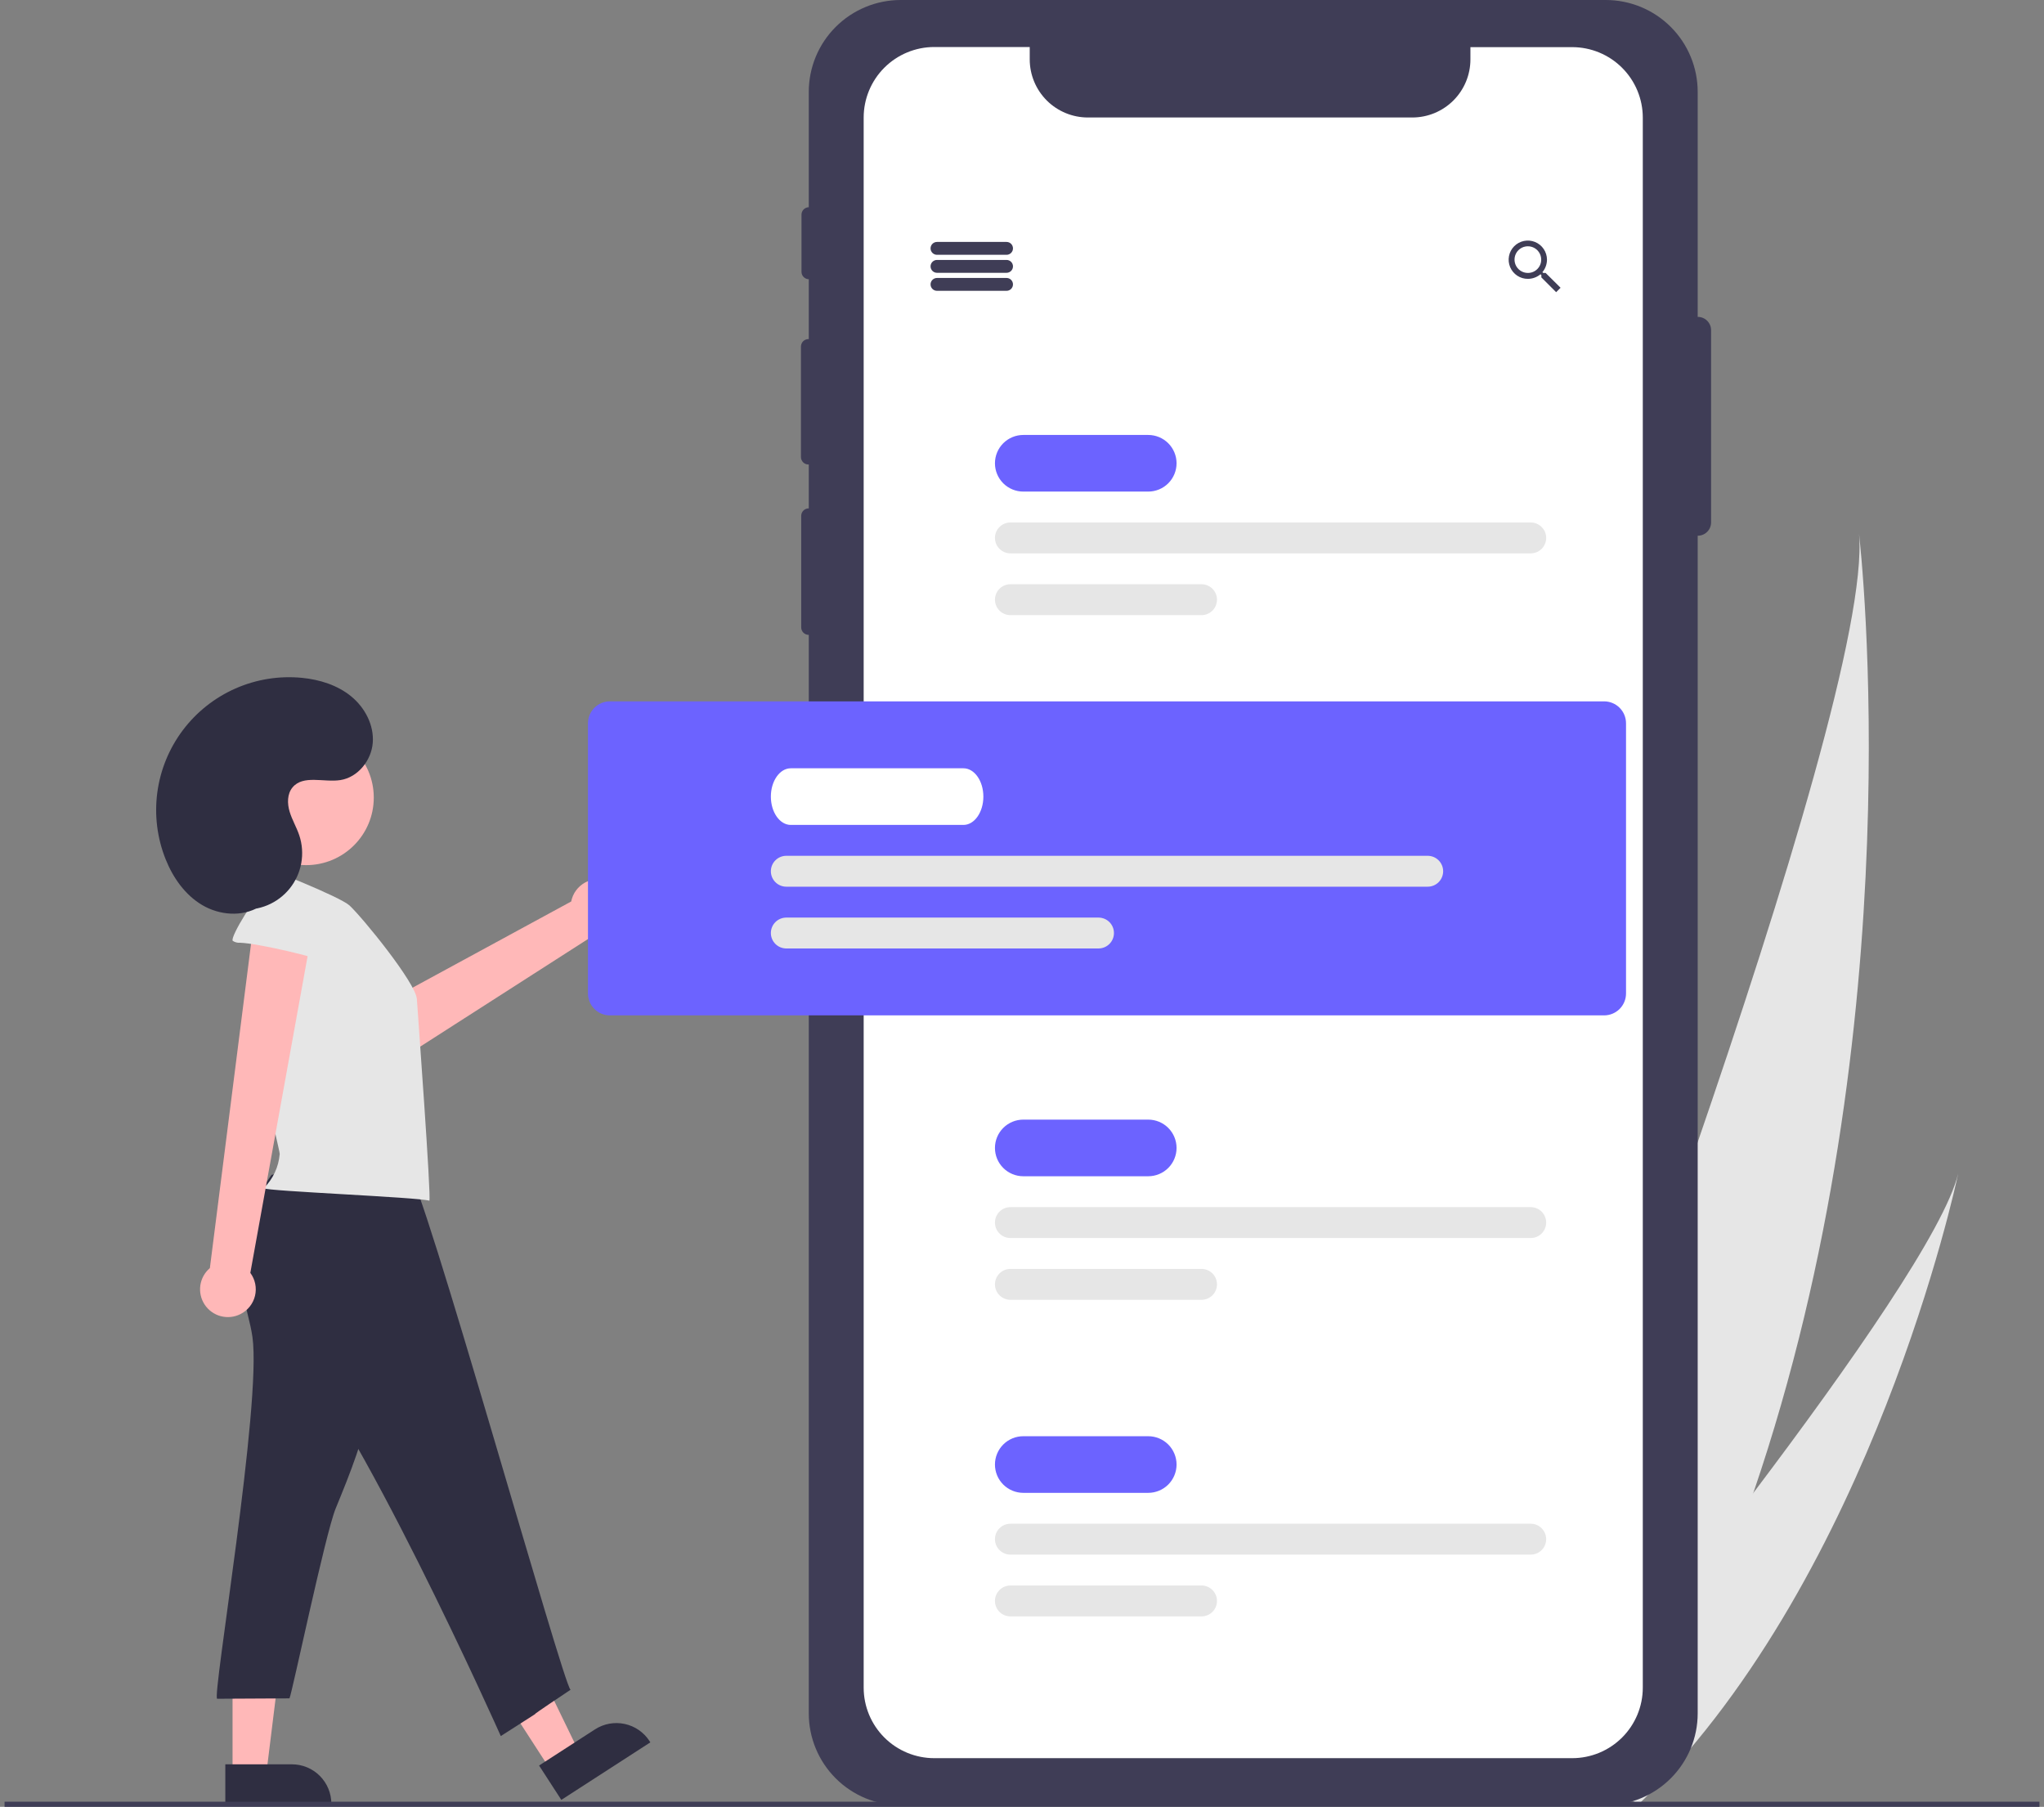 <svg width="224" height="198" viewBox="0 0 224 198" fill="none" xmlns="http://www.w3.org/2000/svg">
<rect x="0" y="0" width="224" height="198" fill="#808080" stroke="none"/>
<g clip-path="url(#clip0_1246_7924)">
<path d="M192.145 163.601C188.383 174.613 183.544 185.601 177.345 196.06C177.207 196.295 177.068 196.526 176.928 196.761L161.581 191.909C161.669 191.687 161.766 191.439 161.869 191.168C168.06 175.172 205.406 77.715 203.73 58.5C203.91 60.073 209.752 112.124 192.145 163.601Z" fill="#E6E6E6"/>
<path d="M180.306 196.996C180.097 197.209 179.883 197.42 179.667 197.627L168.154 193.987C168.31 193.799 168.491 193.578 168.7 193.327C172.109 189.166 182.247 176.709 192.145 163.601C202.783 149.516 213.148 134.681 214.6 128.586C214.308 129.972 205.224 172.166 180.306 196.996Z" fill="#E6E6E6"/>
<path d="M186.06 34.725C186.056 34.725 186.052 34.726 186.048 34.726V10.066C186.048 7.397 184.986 4.836 183.097 2.948C181.208 1.061 178.645 0 175.973 0H98.708C96.036 0 93.474 1.061 91.584 2.948C89.695 4.836 88.633 7.397 88.633 10.066V22.708C88.42 22.713 88.217 22.801 88.068 22.953C87.918 23.105 87.835 23.31 87.835 23.523V29.785C87.835 29.998 87.918 30.203 88.068 30.355C88.217 30.507 88.42 30.595 88.633 30.599V37.159H88.593C88.485 37.159 88.379 37.18 88.28 37.221C88.181 37.262 88.091 37.322 88.015 37.398C87.939 37.474 87.879 37.564 87.838 37.663C87.796 37.762 87.775 37.868 87.775 37.976V50.084C87.775 50.191 87.796 50.298 87.838 50.397C87.879 50.496 87.939 50.586 88.015 50.662C88.091 50.737 88.181 50.798 88.28 50.839C88.379 50.88 88.485 50.901 88.593 50.901H88.633V55.71H88.621C88.513 55.71 88.407 55.731 88.308 55.772C88.209 55.813 88.119 55.873 88.043 55.949C87.967 56.025 87.907 56.115 87.866 56.214C87.825 56.313 87.803 56.419 87.803 56.526V68.753C87.803 68.861 87.825 68.967 87.866 69.066C87.907 69.165 87.967 69.255 88.043 69.331C88.119 69.407 88.209 69.467 88.308 69.508C88.407 69.549 88.513 69.57 88.621 69.57H88.633V187.758C88.633 190.428 89.695 192.988 91.584 194.876C93.474 196.764 96.036 197.825 98.708 197.825H175.973C178.645 197.825 181.208 196.764 183.097 194.876C184.986 192.988 186.048 190.428 186.048 187.758V58.704C186.052 58.704 186.056 58.705 186.06 58.705C186.252 58.705 186.441 58.668 186.617 58.594C186.794 58.522 186.954 58.414 187.089 58.279C187.224 58.144 187.332 57.984 187.405 57.808C187.478 57.631 187.516 57.442 187.516 57.251V36.179C187.516 35.793 187.362 35.423 187.089 35.151C186.816 34.878 186.446 34.725 186.06 34.725Z" fill="#3F3D56"/>
<path d="M180.032 12.883V184.937C180.032 186.987 179.216 188.952 177.765 190.402C176.314 191.851 174.347 192.665 172.295 192.665H102.386C100.334 192.665 98.367 191.851 96.916 190.402C95.465 188.952 94.65 186.987 94.649 184.937V12.883C94.649 10.833 95.464 8.867 96.915 7.417C98.366 5.967 100.334 5.152 102.386 5.152H112.847V6.509C112.848 8.197 113.52 9.816 114.714 11.01C115.909 12.203 117.529 12.874 119.218 12.875H154.785C156.473 12.871 158.09 12.199 159.281 11.005C160.473 9.812 161.142 8.195 161.142 6.509V5.166H172.295C174.345 5.166 176.311 5.979 177.761 7.426C179.212 8.873 180.029 10.835 180.032 12.883Z" fill="white"/>
<path d="M66.669 96.542C66.256 96.382 65.812 96.315 65.37 96.345C64.928 96.375 64.497 96.501 64.109 96.715C63.721 96.929 63.385 97.225 63.123 97.583C62.862 97.942 62.683 98.352 62.598 98.787L37.686 112.322L42.066 117.248L65.201 102.412C65.942 102.507 66.691 102.326 67.307 101.905C67.924 101.484 68.364 100.852 68.545 100.129C68.726 99.405 68.635 98.64 68.289 97.98C67.943 97.319 67.367 96.807 66.669 96.542Z" fill="#FFB8B8"/>
<path d="M60.316 193.927L63.42 191.921L57.153 179.002L52.571 181.963L60.316 193.927Z" fill="#FFB8B8"/>
<path d="M71.271 190.932L61.515 197.237L59.077 193.471L65.204 189.51C66.167 188.888 67.337 188.674 68.458 188.914C69.578 189.154 70.558 189.829 71.18 190.791L71.271 190.932Z" fill="#2F2E41"/>
<path d="M25.485 194.393H29.182L30.941 180.145H25.485V194.393Z" fill="#FFB8B8"/>
<path d="M36.312 197.824H24.692V193.338H31.99C32.558 193.338 33.12 193.45 33.644 193.667C34.169 193.884 34.645 194.202 35.046 194.603C35.447 195.004 35.766 195.48 35.983 196.004C36.2 196.528 36.312 197.089 36.312 197.656V197.824Z" fill="#2F2E41"/>
<path d="M110.306 27.922H102.685C102.498 27.922 102.318 27.848 102.186 27.715C102.053 27.583 101.979 27.404 101.979 27.217C101.979 27.03 102.053 26.851 102.186 26.718C102.318 26.586 102.498 26.512 102.685 26.512H110.306C110.494 26.512 110.673 26.586 110.805 26.718C110.938 26.851 111.012 27.03 111.012 27.217C111.012 27.404 110.938 27.583 110.805 27.715C110.673 27.848 110.494 27.922 110.306 27.922Z" fill="#3F3D56"/>
<path d="M110.306 29.895H102.685C102.498 29.895 102.318 29.82 102.186 29.688C102.053 29.556 101.979 29.377 101.979 29.189C101.979 29.003 102.053 28.823 102.186 28.691C102.318 28.559 102.498 28.484 102.685 28.484H110.306C110.494 28.484 110.673 28.559 110.805 28.691C110.938 28.823 111.012 29.003 111.012 29.189C111.012 29.377 110.938 29.556 110.805 29.688C110.673 29.82 110.494 29.895 110.306 29.895Z" fill="#3F3D56"/>
<path d="M110.306 31.869H102.685C102.498 31.869 102.318 31.795 102.186 31.663C102.053 31.53 101.979 31.351 101.979 31.164C101.979 30.977 102.053 30.798 102.186 30.666C102.318 30.533 102.498 30.459 102.685 30.459H110.306C110.494 30.459 110.673 30.533 110.805 30.666C110.938 30.798 111.012 30.977 111.012 31.164C111.012 31.351 110.938 31.53 110.805 31.663C110.673 31.795 110.494 31.869 110.306 31.869Z" fill="#3F3D56"/>
<path d="M169.385 29.91H169.128L169.029 29.828C169.354 29.441 169.531 28.953 169.532 28.448C169.529 28.034 169.404 27.628 169.171 27.285C168.939 26.941 168.609 26.674 168.225 26.517C167.84 26.36 167.418 26.321 167.011 26.404C166.604 26.487 166.231 26.689 165.938 26.984C165.646 27.279 165.448 27.654 165.369 28.061C165.291 28.469 165.334 28.891 165.495 29.273C165.657 29.656 165.927 29.982 166.274 30.211C166.621 30.44 167.027 30.561 167.443 30.558C167.946 30.555 168.433 30.377 168.82 30.056L168.916 30.138V30.398L170.536 32.019L171.022 31.534L169.385 29.91ZM167.443 29.91C167.154 29.911 166.87 29.826 166.629 29.666C166.388 29.507 166.2 29.279 166.088 29.013C165.977 28.746 165.947 28.453 166.002 28.169C166.057 27.885 166.195 27.625 166.399 27.419C166.603 27.214 166.863 27.074 167.146 27.017C167.43 26.959 167.724 26.987 167.991 27.096C168.259 27.206 168.488 27.392 168.65 27.632C168.811 27.872 168.898 28.154 168.899 28.443L168.899 28.448C168.9 28.639 168.864 28.828 168.792 29.005C168.72 29.182 168.614 29.342 168.479 29.478C168.345 29.614 168.186 29.722 168.01 29.796C167.834 29.87 167.645 29.908 167.454 29.91C167.45 29.91 167.446 29.91 167.443 29.91Z" fill="#3F3D56"/>
<path d="M125.833 53.869H112.141C111.318 53.869 110.528 53.542 109.945 52.961C109.363 52.379 109.036 51.59 109.036 50.767C109.036 49.944 109.363 49.155 109.945 48.573C110.528 47.991 111.318 47.664 112.141 47.664H125.833C126.657 47.664 127.446 47.991 128.029 48.573C128.611 49.155 128.938 49.944 128.938 50.767C128.938 51.59 128.611 52.379 128.029 52.961C127.446 53.542 126.657 53.869 125.833 53.869Z" fill="#6C63FF"/>
<path d="M167.75 60.639H110.73C110.28 60.639 109.85 60.46 109.532 60.143C109.214 59.825 109.036 59.395 109.036 58.946C109.036 58.497 109.214 58.067 109.532 57.75C109.85 57.432 110.28 57.254 110.73 57.254H167.75C168.199 57.254 168.63 57.432 168.948 57.75C169.265 58.067 169.444 58.497 169.444 58.946C169.444 59.395 169.265 59.825 168.948 60.143C168.63 60.46 168.199 60.639 167.75 60.639Z" fill="#E6E6E6"/>
<path d="M131.675 67.408H110.73C110.28 67.408 109.85 67.23 109.532 66.912C109.214 66.595 109.036 66.165 109.036 65.716C109.036 65.267 109.214 64.837 109.532 64.519C109.85 64.202 110.28 64.023 110.73 64.023H131.675C132.124 64.023 132.555 64.202 132.872 64.519C133.19 64.837 133.368 65.267 133.368 65.716C133.368 66.165 133.19 66.595 132.872 66.912C132.555 67.23 132.124 67.408 131.675 67.408Z" fill="#E6E6E6"/>
<path d="M125.833 128.897H112.141C111.318 128.897 110.528 128.57 109.945 127.988C109.363 127.406 109.036 126.617 109.036 125.794C109.036 124.971 109.363 124.182 109.945 123.6C110.528 123.018 111.318 122.691 112.141 122.691H125.833C126.657 122.691 127.446 123.018 128.029 123.6C128.611 124.182 128.938 124.971 128.938 125.794C128.938 126.617 128.611 127.406 128.029 127.988C127.446 128.57 126.657 128.897 125.833 128.897Z" fill="#6C63FF"/>
<path d="M167.75 135.666H110.73C110.28 135.666 109.85 135.488 109.532 135.17C109.214 134.853 109.036 134.422 109.036 133.974C109.036 133.525 109.214 133.094 109.532 132.777C109.85 132.46 110.28 132.281 110.73 132.281H167.75C168.199 132.281 168.63 132.46 168.948 132.777C169.265 133.094 169.444 133.525 169.444 133.974C169.444 134.422 169.265 134.853 168.948 135.17C168.63 135.488 168.199 135.666 167.75 135.666Z" fill="#E6E6E6"/>
<path d="M131.675 142.435H110.73C110.28 142.435 109.85 142.257 109.532 141.94C109.214 141.622 109.036 141.192 109.036 140.743C109.036 140.294 109.214 139.864 109.532 139.546C109.85 139.229 110.28 139.051 110.73 139.051H131.675C132.124 139.051 132.555 139.229 132.872 139.546C133.19 139.864 133.368 140.294 133.368 140.743C133.368 141.192 133.19 141.622 132.872 141.94C132.555 142.257 132.124 142.435 131.675 142.435Z" fill="#E6E6E6"/>
<path d="M125.833 163.59H112.141C111.318 163.59 110.528 163.263 109.945 162.681C109.363 162.099 109.036 161.31 109.036 160.487C109.036 159.665 109.363 158.875 109.945 158.293C110.528 157.712 111.318 157.385 112.141 157.385H125.833C126.657 157.385 127.446 157.712 128.029 158.293C128.611 158.875 128.938 159.665 128.938 160.487C128.938 161.31 128.611 162.099 128.029 162.681C127.446 163.263 126.657 163.59 125.833 163.59Z" fill="#6C63FF"/>
<path d="M167.75 170.359H110.73C110.28 170.359 109.85 170.181 109.532 169.864C109.214 169.546 109.036 169.116 109.036 168.667C109.036 168.218 109.214 167.788 109.532 167.47C109.85 167.153 110.28 166.975 110.73 166.975H167.75C168.199 166.975 168.63 167.153 168.948 167.47C169.265 167.788 169.444 168.218 169.444 168.667C169.444 169.116 169.265 169.546 168.948 169.864C168.63 170.181 168.199 170.359 167.75 170.359Z" fill="#E6E6E6"/>
<path d="M131.675 177.129H110.73C110.28 177.129 109.85 176.95 109.532 176.633C109.214 176.316 109.036 175.885 109.036 175.436C109.036 174.988 109.214 174.557 109.532 174.24C109.85 173.922 110.28 173.744 110.73 173.744H131.675C132.124 173.744 132.555 173.922 132.872 174.24C133.19 174.557 133.368 174.988 133.368 175.436C133.368 175.885 133.19 176.316 132.872 176.633C132.555 176.95 132.124 177.129 131.675 177.129Z" fill="#E6E6E6"/>
<path d="M175.795 111.268H66.835C66.199 111.267 65.589 111.015 65.14 110.565C64.69 110.116 64.437 109.506 64.436 108.871V79.255C64.437 78.619 64.69 78.01 65.14 77.56C65.589 77.111 66.199 76.858 66.835 76.857H175.795C176.431 76.858 177.041 77.111 177.491 77.56C177.94 78.01 178.194 78.619 178.194 79.255V108.871C178.194 109.506 177.94 110.116 177.491 110.565C177.041 111.014 176.431 111.267 175.795 111.268Z" fill="#6C63FF"/>
<path d="M27.664 146.503C28.706 153.806 23.19 186.157 23.802 186.154L31.723 186.112C32.005 185.57 35.641 168.114 36.782 165.313C38.374 161.427 39.98 157.492 40.607 153.34C41.197 149.442 40.906 145.471 40.522 141.547C40.54 141.431 40.529 141.311 40.492 141.199C40.455 141.087 40.391 140.986 40.307 140.903C40.222 140.821 40.12 140.759 40.007 140.724C39.894 140.689 39.775 140.681 39.658 140.701L29.03 140.154C26.84 140.041 26.32 139.562 26.654 141.711C26.885 143.316 27.433 144.879 27.664 146.503Z" fill="#2F2E41"/>
<path d="M29.753 128.747C27.593 131.849 25.33 135.42 26.047 139.135C26.591 141.955 28.742 144.141 30.772 146.186C38.885 154.326 54.881 190.243 54.881 190.243C62.601 185.307 54.697 190.384 62.531 185.166C61.837 185.112 46.06 128.445 44.753 128.369C39.466 128.019 34.905 127.503 29.753 128.747Z" fill="#2F2E41"/>
<path d="M38.294 99.216C37.197 98.239 29.489 95.224 29.489 95.224C29.348 95.206 29.204 95.21 29.064 95.237C28.625 95.348 28.425 95.892 28.518 96.333C28.612 96.773 27.843 104.012 27.645 107.303C27.298 113.048 30.684 126.061 30.654 126.459C30.538 127.878 29.916 129.208 28.902 130.208C29.165 130.535 45.913 131.191 47.052 131.578C47.282 131.286 45.756 110.646 45.685 109.48C45.568 107.71 39.742 100.556 38.294 99.216Z" fill="#E6E6E6"/>
<path d="M26.349 144.003C26.746 143.806 27.095 143.524 27.371 143.177C27.647 142.831 27.844 142.428 27.947 141.997C28.05 141.566 28.058 141.118 27.969 140.684C27.881 140.25 27.698 139.841 27.433 139.485L34.5 100.409L27.906 100.322L22.999 138.963C22.43 139.446 22.058 140.121 21.954 140.859C21.85 141.598 22.021 142.349 22.434 142.97C22.847 143.591 23.473 144.04 24.195 144.23C24.917 144.42 25.683 144.34 26.349 144.003Z" fill="#FFB8B8"/>
<path d="M26.292 103.309C26.017 103.328 25.743 103.257 25.513 103.105C25.121 102.77 28.322 97.634 28.954 97.557C31.012 97.32 33.129 97.242 35.125 97.797C37.12 98.353 38.998 99.616 39.89 101.486C40.262 102.265 37.561 106.183 36.333 105.607C34.862 104.919 28.229 103.356 26.292 103.309Z" fill="#E6E6E6"/>
<path d="M33.555 94.803C37.646 94.803 40.962 91.49 40.962 87.403C40.962 83.315 37.646 80.002 33.555 80.002C29.465 80.002 26.149 83.315 26.149 87.403C26.149 91.49 29.465 94.803 33.555 94.803Z" fill="#FFB8B8"/>
<path d="M26.28 99.64C27.31 99.748 28.35 99.596 29.305 99.198C30.26 98.8 31.1 98.17 31.749 97.364C32.397 96.558 32.833 95.602 33.016 94.584C33.199 93.567 33.124 92.519 32.797 91.538C32.502 90.653 32.01 89.841 31.74 88.948C31.47 88.054 31.462 86.998 32.061 86.282C33.233 84.881 35.49 85.762 37.296 85.484C39.22 85.187 40.696 83.342 40.85 81.403C41.004 79.463 39.993 77.544 38.487 76.311C36.981 75.078 35.038 74.471 33.101 74.281C30.612 74.036 28.103 74.436 25.814 75.442C23.525 76.448 21.534 78.025 20.032 80.023C18.53 82.021 17.569 84.371 17.239 86.848C16.91 89.325 17.225 91.844 18.153 94.164C18.962 96.188 20.285 98.073 22.163 99.181C24.041 100.29 26.522 100.503 28.394 99.384" fill="#2F2E41"/>
<path d="M105.586 90.397H86.658C85.456 90.397 84.478 89.005 84.478 87.294C84.478 85.583 85.456 84.191 86.658 84.191H105.586C106.788 84.191 107.766 85.583 107.766 87.294C107.766 89.005 106.788 90.397 105.586 90.397Z" fill="white"/>
<path d="M156.459 97.166H86.172C85.722 97.166 85.292 96.988 84.974 96.67C84.656 96.353 84.478 95.922 84.478 95.474C84.478 95.025 84.656 94.594 84.974 94.277C85.292 93.96 85.722 93.781 86.172 93.781H156.459C156.908 93.781 157.339 93.96 157.657 94.277C157.974 94.594 158.153 95.025 158.153 95.474C158.153 95.922 157.974 96.353 157.657 96.67C157.339 96.988 156.908 97.166 156.459 97.166Z" fill="#E6E6E6"/>
<path d="M120.384 103.935H86.172C85.722 103.935 85.292 103.757 84.974 103.44C84.656 103.122 84.478 102.692 84.478 102.243C84.478 101.794 84.656 101.364 84.974 101.046C85.292 100.729 85.722 100.551 86.172 100.551H120.384C120.833 100.551 121.264 100.729 121.581 101.046C121.899 101.364 122.077 101.794 122.077 102.243C122.077 102.692 121.899 103.122 121.581 103.44C121.264 103.757 120.833 103.935 120.384 103.935Z" fill="#E6E6E6"/>
<path d="M223.5 197.436H0.5V198H223.5V197.436Z" fill="#3F3D56"/>
</g>
<defs>
<clipPath id="clip0_1246_7924">
<rect width="223" height="198" fill="white" transform="translate(0.5)"/>
</clipPath>
</defs>
</svg>
